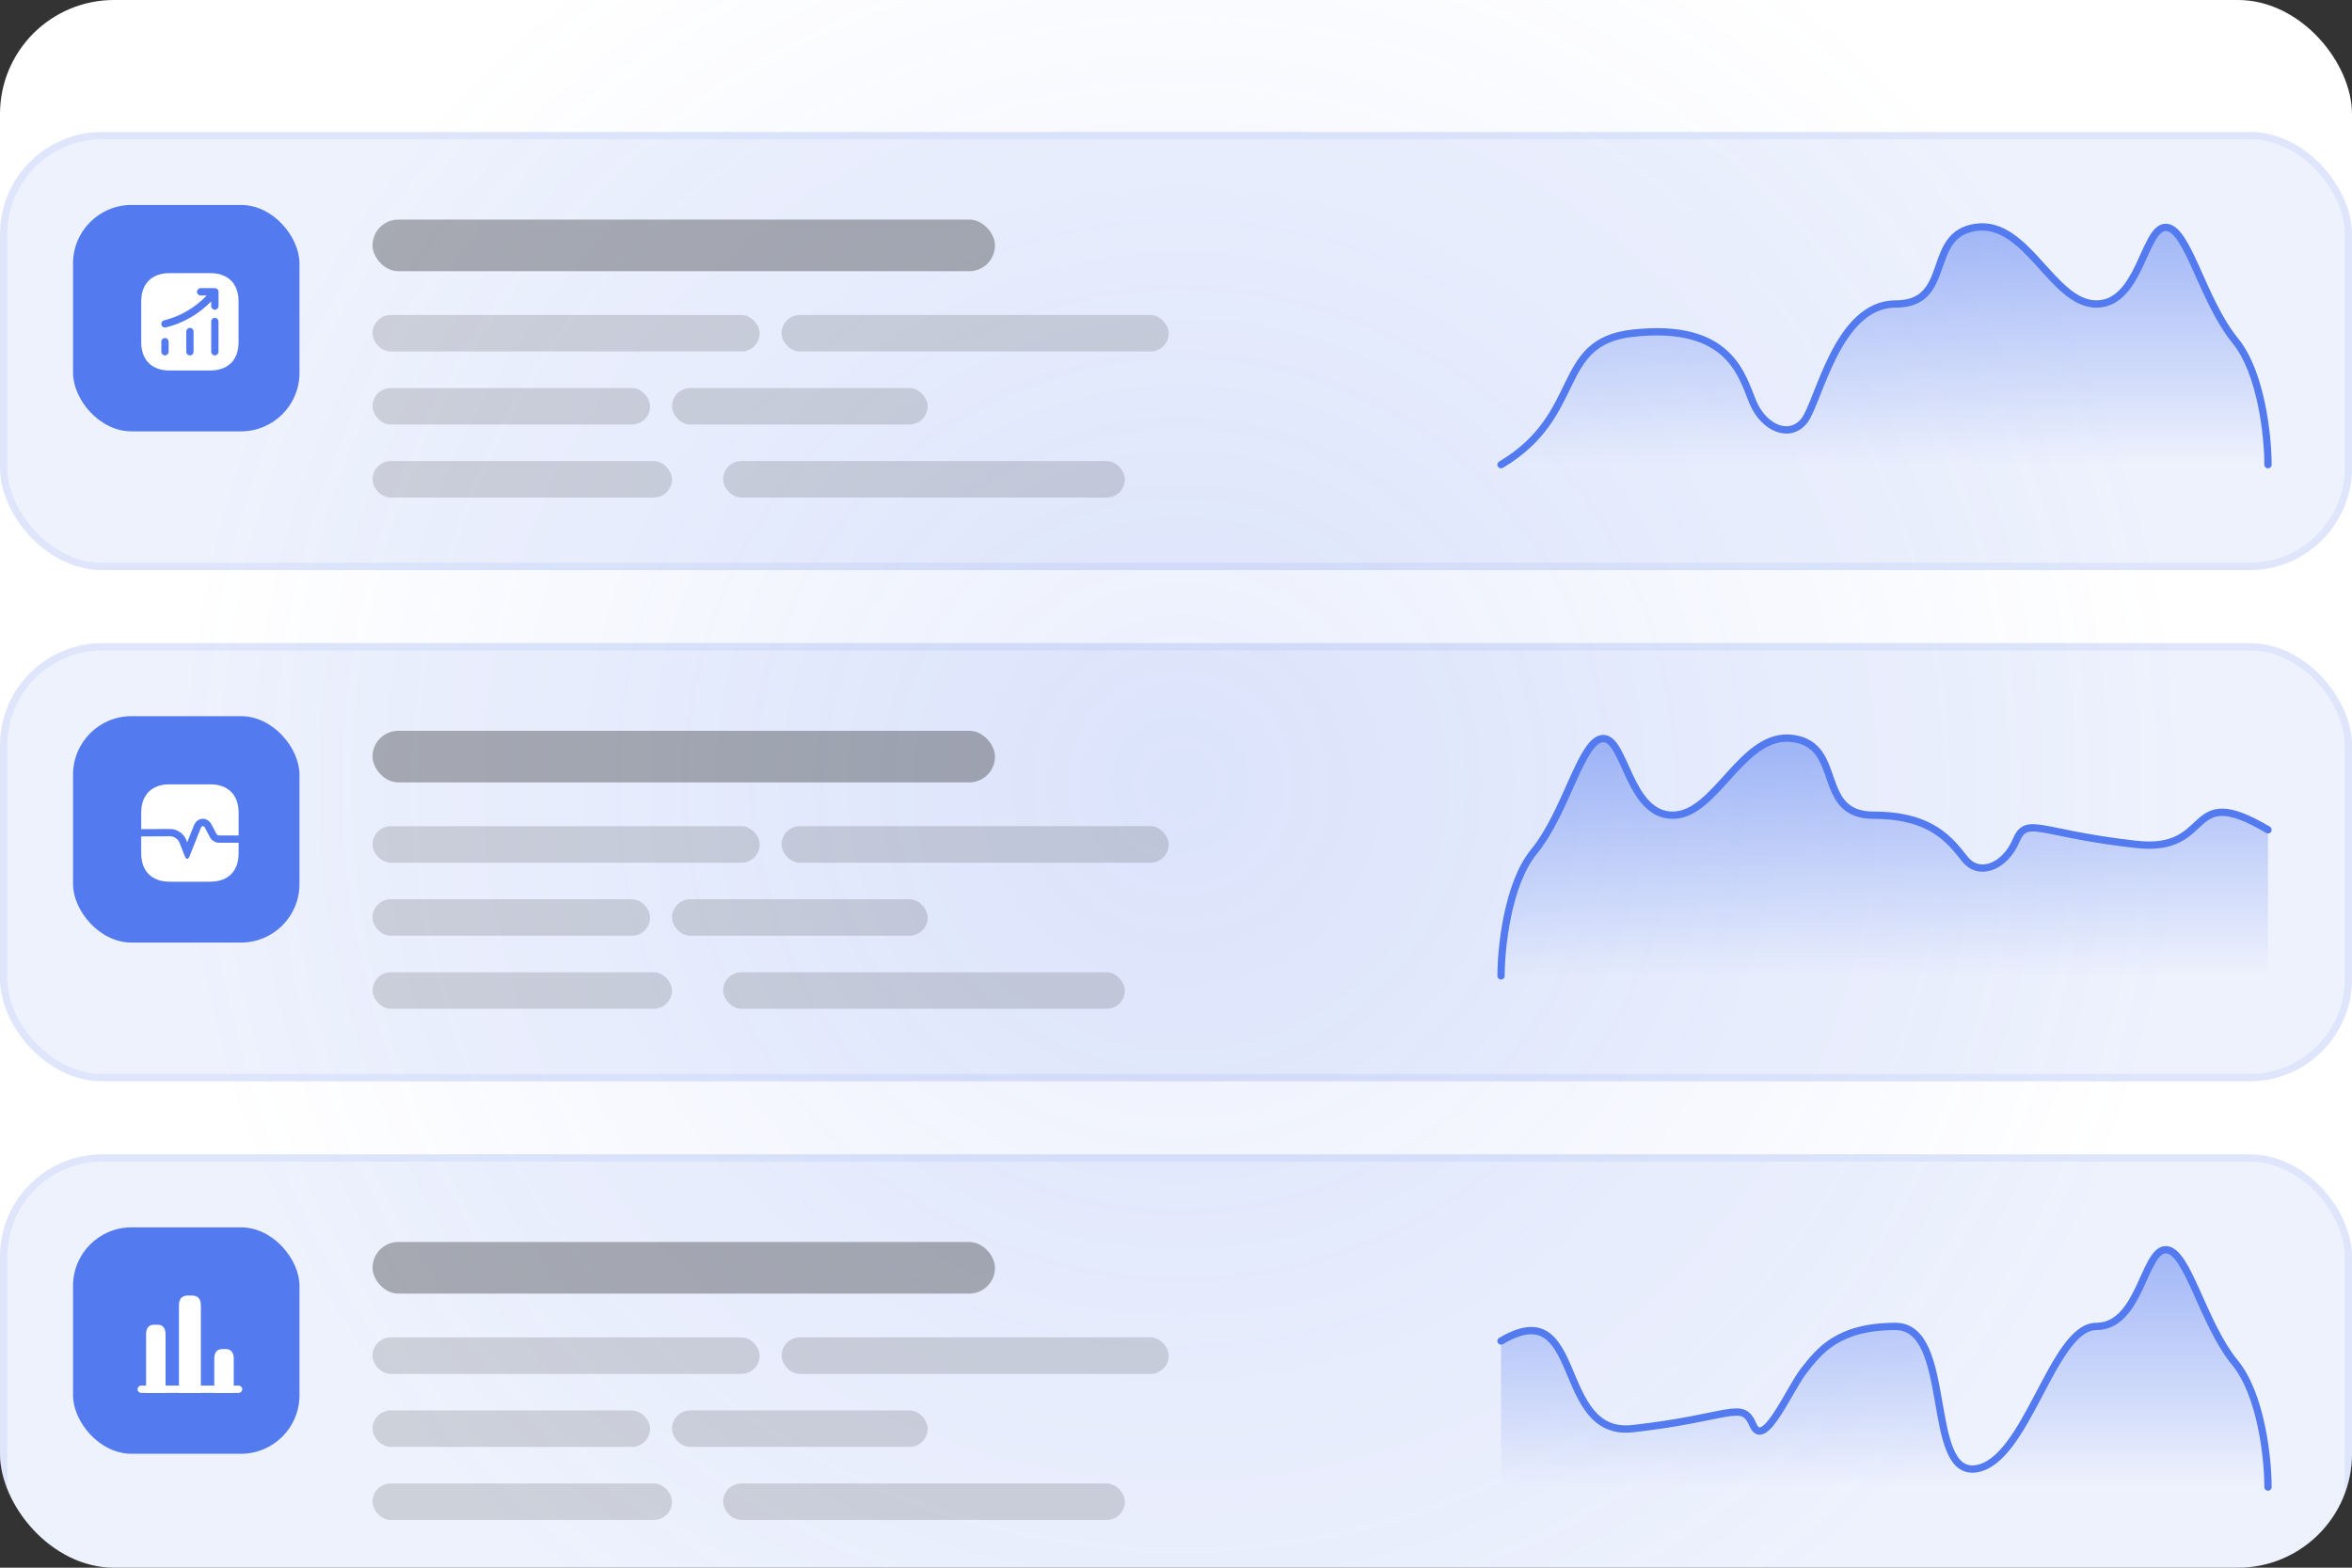<svg width="330" height="220" viewBox="0 0 330 220" fill="none" xmlns="http://www.w3.org/2000/svg">
<rect x="0" y="0" width="330" height="220" fill="#333333" stroke="none"/>
<g clip-path="url(#clip0_1141_53586)">
<rect width="330" height="220" rx="16" fill="white"/>
<circle cx="165.667" cy="110" r="142" fill="url(#paint0_radial_1141_53586)"/>
<rect y="18.515" width="330" height="61.491" rx="14.348" fill="#537AEF" fill-opacity="0.1"/>
<rect x="0.512" y="19.028" width="328.975" height="60.466" rx="13.835" stroke="#537AEF" stroke-opacity="0.1" stroke-width="1.025"/>
<rect x="10.248" y="28.764" width="31.77" height="31.77" rx="8.199" fill="#537AEF"/>
<path d="M29.509 38.329H23.783C21.296 38.329 19.814 39.812 19.814 42.299V48.017C19.814 50.511 21.296 51.994 23.783 51.994H29.502C31.989 51.994 33.471 50.511 33.471 48.024V42.299C33.478 39.812 31.996 38.329 29.509 38.329ZM23.66 49.363C23.66 49.644 23.428 49.876 23.148 49.876C22.868 49.876 22.636 49.644 22.636 49.363V47.949C22.636 47.669 22.868 47.437 23.148 47.437C23.428 47.437 23.66 47.669 23.66 47.949V49.363ZM27.158 49.363C27.158 49.644 26.926 49.876 26.646 49.876C26.366 49.876 26.134 49.644 26.134 49.363V46.528C26.134 46.248 26.366 46.016 26.646 46.016C26.926 46.016 27.158 46.248 27.158 46.528V49.363ZM30.657 49.363C30.657 49.644 30.424 49.876 30.144 49.876C29.864 49.876 29.632 49.644 29.632 49.363V45.114C29.632 44.834 29.864 44.601 30.144 44.601C30.424 44.601 30.657 44.834 30.657 45.114V49.363ZM30.657 42.955C30.657 43.235 30.424 43.467 30.144 43.467C29.864 43.467 29.632 43.235 29.632 42.955V42.292C27.89 44.082 25.71 45.346 23.271 45.954C23.23 45.968 23.189 45.968 23.148 45.968C22.916 45.968 22.711 45.811 22.649 45.578C22.581 45.305 22.745 45.025 23.025 44.956C25.327 44.383 27.377 43.173 29.003 41.465H28.149C27.869 41.465 27.637 41.233 27.637 40.953C27.637 40.673 27.869 40.44 28.149 40.44H30.151C30.178 40.44 30.199 40.454 30.226 40.454C30.26 40.461 30.294 40.461 30.329 40.474C30.363 40.488 30.39 40.509 30.424 40.529C30.445 40.543 30.465 40.55 30.486 40.563C30.493 40.57 30.493 40.577 30.499 40.577C30.527 40.604 30.547 40.632 30.568 40.659C30.588 40.686 30.609 40.707 30.616 40.734C30.629 40.761 30.629 40.789 30.636 40.823C30.643 40.857 30.657 40.891 30.657 40.932C30.657 40.939 30.663 40.946 30.663 40.953V42.955H30.657Z" fill="white"/>
<rect opacity="0.3" x="52.267" y="30.814" width="87.337" height="7.246" rx="3.623" fill="black"/>
<rect opacity="0.14" x="52.267" y="44.204" width="54.317" height="5.124" rx="2.562" fill="black"/>
<rect opacity="0.14" x="109.658" y="44.204" width="54.317" height="5.124" rx="2.562" fill="black"/>
<rect opacity="0.14" x="52.267" y="54.453" width="38.944" height="5.124" rx="2.562" fill="black"/>
<rect opacity="0.14" x="94.286" y="54.453" width="35.87" height="5.124" rx="2.562" fill="black"/>
<rect opacity="0.14" x="52.267" y="64.701" width="42.019" height="5.124" rx="2.562" fill="black"/>
<rect opacity="0.14" x="101.46" y="64.701" width="56.367" height="5.124" rx="2.562" fill="black"/>
<path d="M229.053 46.762C217.984 47.992 222.391 58.206 210.605 65.209H318.214C318.214 61.281 317.292 52.296 313.602 47.787C308.991 42.15 306.941 31.902 303.866 31.902C300.792 31.902 300.279 42.663 294.13 42.663C287.981 42.663 284.394 30.877 277.22 31.902C270.046 32.926 274.146 42.663 265.947 42.663C257.748 42.663 255.186 56.498 253.137 59.06C251.087 61.622 247.5 60.085 245.963 56.498C244.425 52.911 242.888 45.225 229.053 46.762Z" fill="url(#paint1_linear_1141_53586)" fill-opacity="0.5"/>
<path d="M210.605 65.209C222.391 58.206 217.984 47.992 229.053 46.762C242.888 45.225 244.425 52.911 245.963 56.498C247.5 60.085 251.087 61.622 253.137 59.06C255.186 56.498 257.748 42.663 265.947 42.663C274.146 42.663 270.046 32.926 277.22 31.902C284.394 30.877 287.981 42.663 294.13 42.663C300.279 42.663 300.792 31.902 303.866 31.902C306.941 31.902 308.991 42.15 313.602 47.787C317.292 52.296 318.214 61.281 318.214 65.209" stroke="#537AEF" stroke-width="1.025" stroke-linecap="round"/>
<rect y="90.255" width="330" height="61.491" rx="14.348" fill="#537AEF" fill-opacity="0.1"/>
<rect x="0.512" y="90.767" width="328.975" height="60.466" rx="13.835" stroke="#537AEF" stroke-opacity="0.1" stroke-width="1.025"/>
<rect x="10.248" y="100.503" width="31.77" height="31.77" rx="8.199" fill="#537AEF"/>
<path d="M33.478 114.038V117.242H30.691C30.608 117.235 30.431 117.133 30.39 117.058L29.679 115.712C29.399 115.179 28.914 114.878 28.395 114.906C27.876 114.933 27.431 115.281 27.206 115.848L26.263 118.212L26.127 117.857C25.792 116.989 24.835 116.334 23.892 116.334L19.814 116.354V114.038C19.814 111.551 21.296 110.068 23.783 110.068H29.509C31.995 110.068 33.478 111.551 33.478 114.038Z" fill="white"/>
<path d="M33.478 119.763V118.267H30.691C30.233 118.267 29.693 117.939 29.481 117.536L28.771 116.19C28.579 115.828 28.306 115.848 28.156 116.224L26.584 120.194C26.413 120.638 26.127 120.638 25.949 120.194L25.17 118.226C24.985 117.748 24.412 117.358 23.899 117.358L19.814 117.379V119.763C19.814 122.209 21.248 123.685 23.66 123.726C23.735 123.733 23.817 123.733 23.892 123.733H29.358C29.461 123.733 29.563 123.733 29.659 123.726C32.057 123.671 33.478 122.202 33.478 119.763Z" fill="white"/>
<path d="M19.814 117.379V119.64C19.8 119.422 19.793 119.189 19.793 118.95V117.379H19.814Z" fill="white"/>
<rect opacity="0.3" x="52.267" y="102.553" width="87.337" height="7.246" rx="3.623" fill="black"/>
<rect opacity="0.14" x="52.267" y="115.943" width="54.317" height="5.124" rx="2.562" fill="black"/>
<rect opacity="0.14" x="109.658" y="115.943" width="54.317" height="5.124" rx="2.562" fill="black"/>
<rect opacity="0.14" x="52.267" y="126.192" width="38.944" height="5.124" rx="2.562" fill="black"/>
<rect opacity="0.14" x="94.286" y="126.192" width="35.87" height="5.124" rx="2.562" fill="black"/>
<rect opacity="0.14" x="52.267" y="136.44" width="42.019" height="5.124" rx="2.562" fill="black"/>
<rect opacity="0.14" x="101.46" y="136.44" width="56.367" height="5.124" rx="2.562" fill="black"/>
<path d="M299.767 118.501C310.835 119.731 306.429 109.448 318.214 116.451V136.948H210.606C210.606 133.02 211.528 124.035 215.217 119.526C219.829 113.889 221.879 103.641 224.953 103.641C228.028 103.641 228.54 114.402 234.69 114.402C240.839 114.402 244.426 102.616 251.599 103.641C258.773 104.666 254.674 114.402 262.873 114.402C271.071 114.402 273.634 117.989 275.683 120.551C277.733 123.113 281.32 121.576 282.857 117.989C284.394 114.402 285.932 116.964 299.767 118.501Z" fill="url(#paint2_linear_1141_53586)" fill-opacity="0.5"/>
<path d="M318.214 116.451C306.429 109.448 310.835 119.731 299.767 118.501C285.932 116.964 284.394 114.402 282.857 117.989C281.32 121.576 277.733 123.113 275.683 120.551C273.634 117.989 271.071 114.402 262.873 114.402C254.674 114.402 258.773 104.666 251.599 103.641C244.426 102.616 240.839 114.402 234.69 114.402C228.54 114.402 228.028 103.641 224.953 103.641C221.879 103.641 219.829 113.889 215.217 119.526C211.528 124.035 210.606 133.02 210.606 136.948" stroke="#537AEF" stroke-width="1.025" stroke-linecap="round"/>
<rect y="161.994" width="330" height="61.491" rx="14.348" fill="#537AEF" fill-opacity="0.1"/>
<rect x="0.512" y="162.506" width="328.975" height="60.466" rx="13.835" stroke="#537AEF" stroke-opacity="0.1" stroke-width="1.025"/>
<rect x="10.248" y="172.242" width="31.77" height="31.77" rx="8.199" fill="#537AEF"/>
<path d="M33.478 195.472H19.814C19.534 195.472 19.301 195.24 19.301 194.96C19.301 194.68 19.534 194.447 19.814 194.447H33.478C33.758 194.447 33.991 194.68 33.991 194.96C33.991 195.24 33.758 195.472 33.478 195.472Z" fill="white"/>
<path d="M25.109 183.174V195.472H28.183V183.174C28.183 182.422 27.876 181.807 26.953 181.807H26.338C25.416 181.807 25.109 182.422 25.109 183.174Z" fill="white"/>
<path d="M20.497 187.273V195.472H23.23V187.273C23.23 186.522 22.956 185.907 22.137 185.907H21.59C20.77 185.907 20.497 186.522 20.497 187.273Z" fill="white"/>
<path d="M30.062 190.689V195.472H32.795V190.689C32.795 189.938 32.522 189.323 31.702 189.323H31.155C30.335 189.323 30.062 189.938 30.062 190.689Z" fill="white"/>
<rect opacity="0.3" x="52.267" y="174.292" width="87.337" height="7.246" rx="3.623" fill="black"/>
<rect opacity="0.14" x="52.267" y="187.682" width="54.317" height="5.124" rx="2.562" fill="black"/>
<rect opacity="0.14" x="109.658" y="187.682" width="54.317" height="5.124" rx="2.562" fill="black"/>
<rect opacity="0.14" x="52.267" y="197.931" width="38.944" height="5.124" rx="2.562" fill="black"/>
<rect opacity="0.14" x="94.286" y="197.931" width="35.87" height="5.124" rx="2.562" fill="black"/>
<rect opacity="0.14" x="52.267" y="208.179" width="42.019" height="5.124" rx="2.562" fill="black"/>
<rect opacity="0.14" x="101.46" y="208.179" width="56.367" height="5.124" rx="2.562" fill="black"/>
<path d="M229.053 200.489C217.984 201.718 222.391 181.187 210.605 188.19V208.687H318.214C318.214 204.759 317.292 195.774 313.602 191.265C308.991 185.628 306.941 175.38 303.866 175.38C300.792 175.38 300.279 186.141 294.13 186.141C287.981 186.141 284.394 205.1 277.22 206.125C270.046 207.15 274.146 186.141 265.947 186.141C257.748 186.141 255.186 189.728 253.137 192.29C251.087 194.852 247.5 203.563 245.963 199.976C244.425 196.389 242.888 198.951 229.053 200.489Z" fill="url(#paint3_linear_1141_53586)" fill-opacity="0.5"/>
<path d="M210.605 188.19C222.391 181.187 217.984 201.718 229.053 200.489C242.888 198.951 244.425 196.389 245.963 199.976C247.5 203.563 251.087 194.852 253.137 192.29C255.186 189.728 257.748 186.141 265.947 186.141C274.146 186.141 270.046 207.15 277.22 206.125C284.394 205.1 287.981 186.141 294.13 186.141C300.279 186.141 300.792 175.38 303.866 175.38C306.941 175.38 308.991 185.628 313.602 191.265C317.292 195.774 318.214 204.759 318.214 208.687" stroke="#537AEF" stroke-width="1.025" stroke-linecap="round"/>
</g>
<defs>
<radialGradient id="paint0_radial_1141_53586" cx="0" cy="0" r="1" gradientUnits="userSpaceOnUse" gradientTransform="translate(165.667 110) rotate(90) scale(142)">
<stop stop-color="#537AEF" stop-opacity="0.12"/>
<stop offset="1" stop-color="#537AEF" stop-opacity="0"/>
</radialGradient>
<linearGradient id="paint1_linear_1141_53586" x1="264.41" y1="31.838" x2="264.41" y2="65.209" gradientUnits="userSpaceOnUse">
<stop stop-color="#537AEF"/>
<stop offset="1" stop-color="#537AEF" stop-opacity="0"/>
</linearGradient>
<linearGradient id="paint2_linear_1141_53586" x1="264.41" y1="103.578" x2="264.41" y2="136.948" gradientUnits="userSpaceOnUse">
<stop stop-color="#537AEF"/>
<stop offset="1" stop-color="#537AEF" stop-opacity="0"/>
</linearGradient>
<linearGradient id="paint3_linear_1141_53586" x1="264.41" y1="175.317" x2="264.41" y2="208.687" gradientUnits="userSpaceOnUse">
<stop stop-color="#537AEF"/>
<stop offset="1" stop-color="#537AEF" stop-opacity="0"/>
</linearGradient>
<clipPath id="clip0_1141_53586">
<rect width="330" height="220" rx="16" fill="white"/>
</clipPath>
</defs>
</svg>
